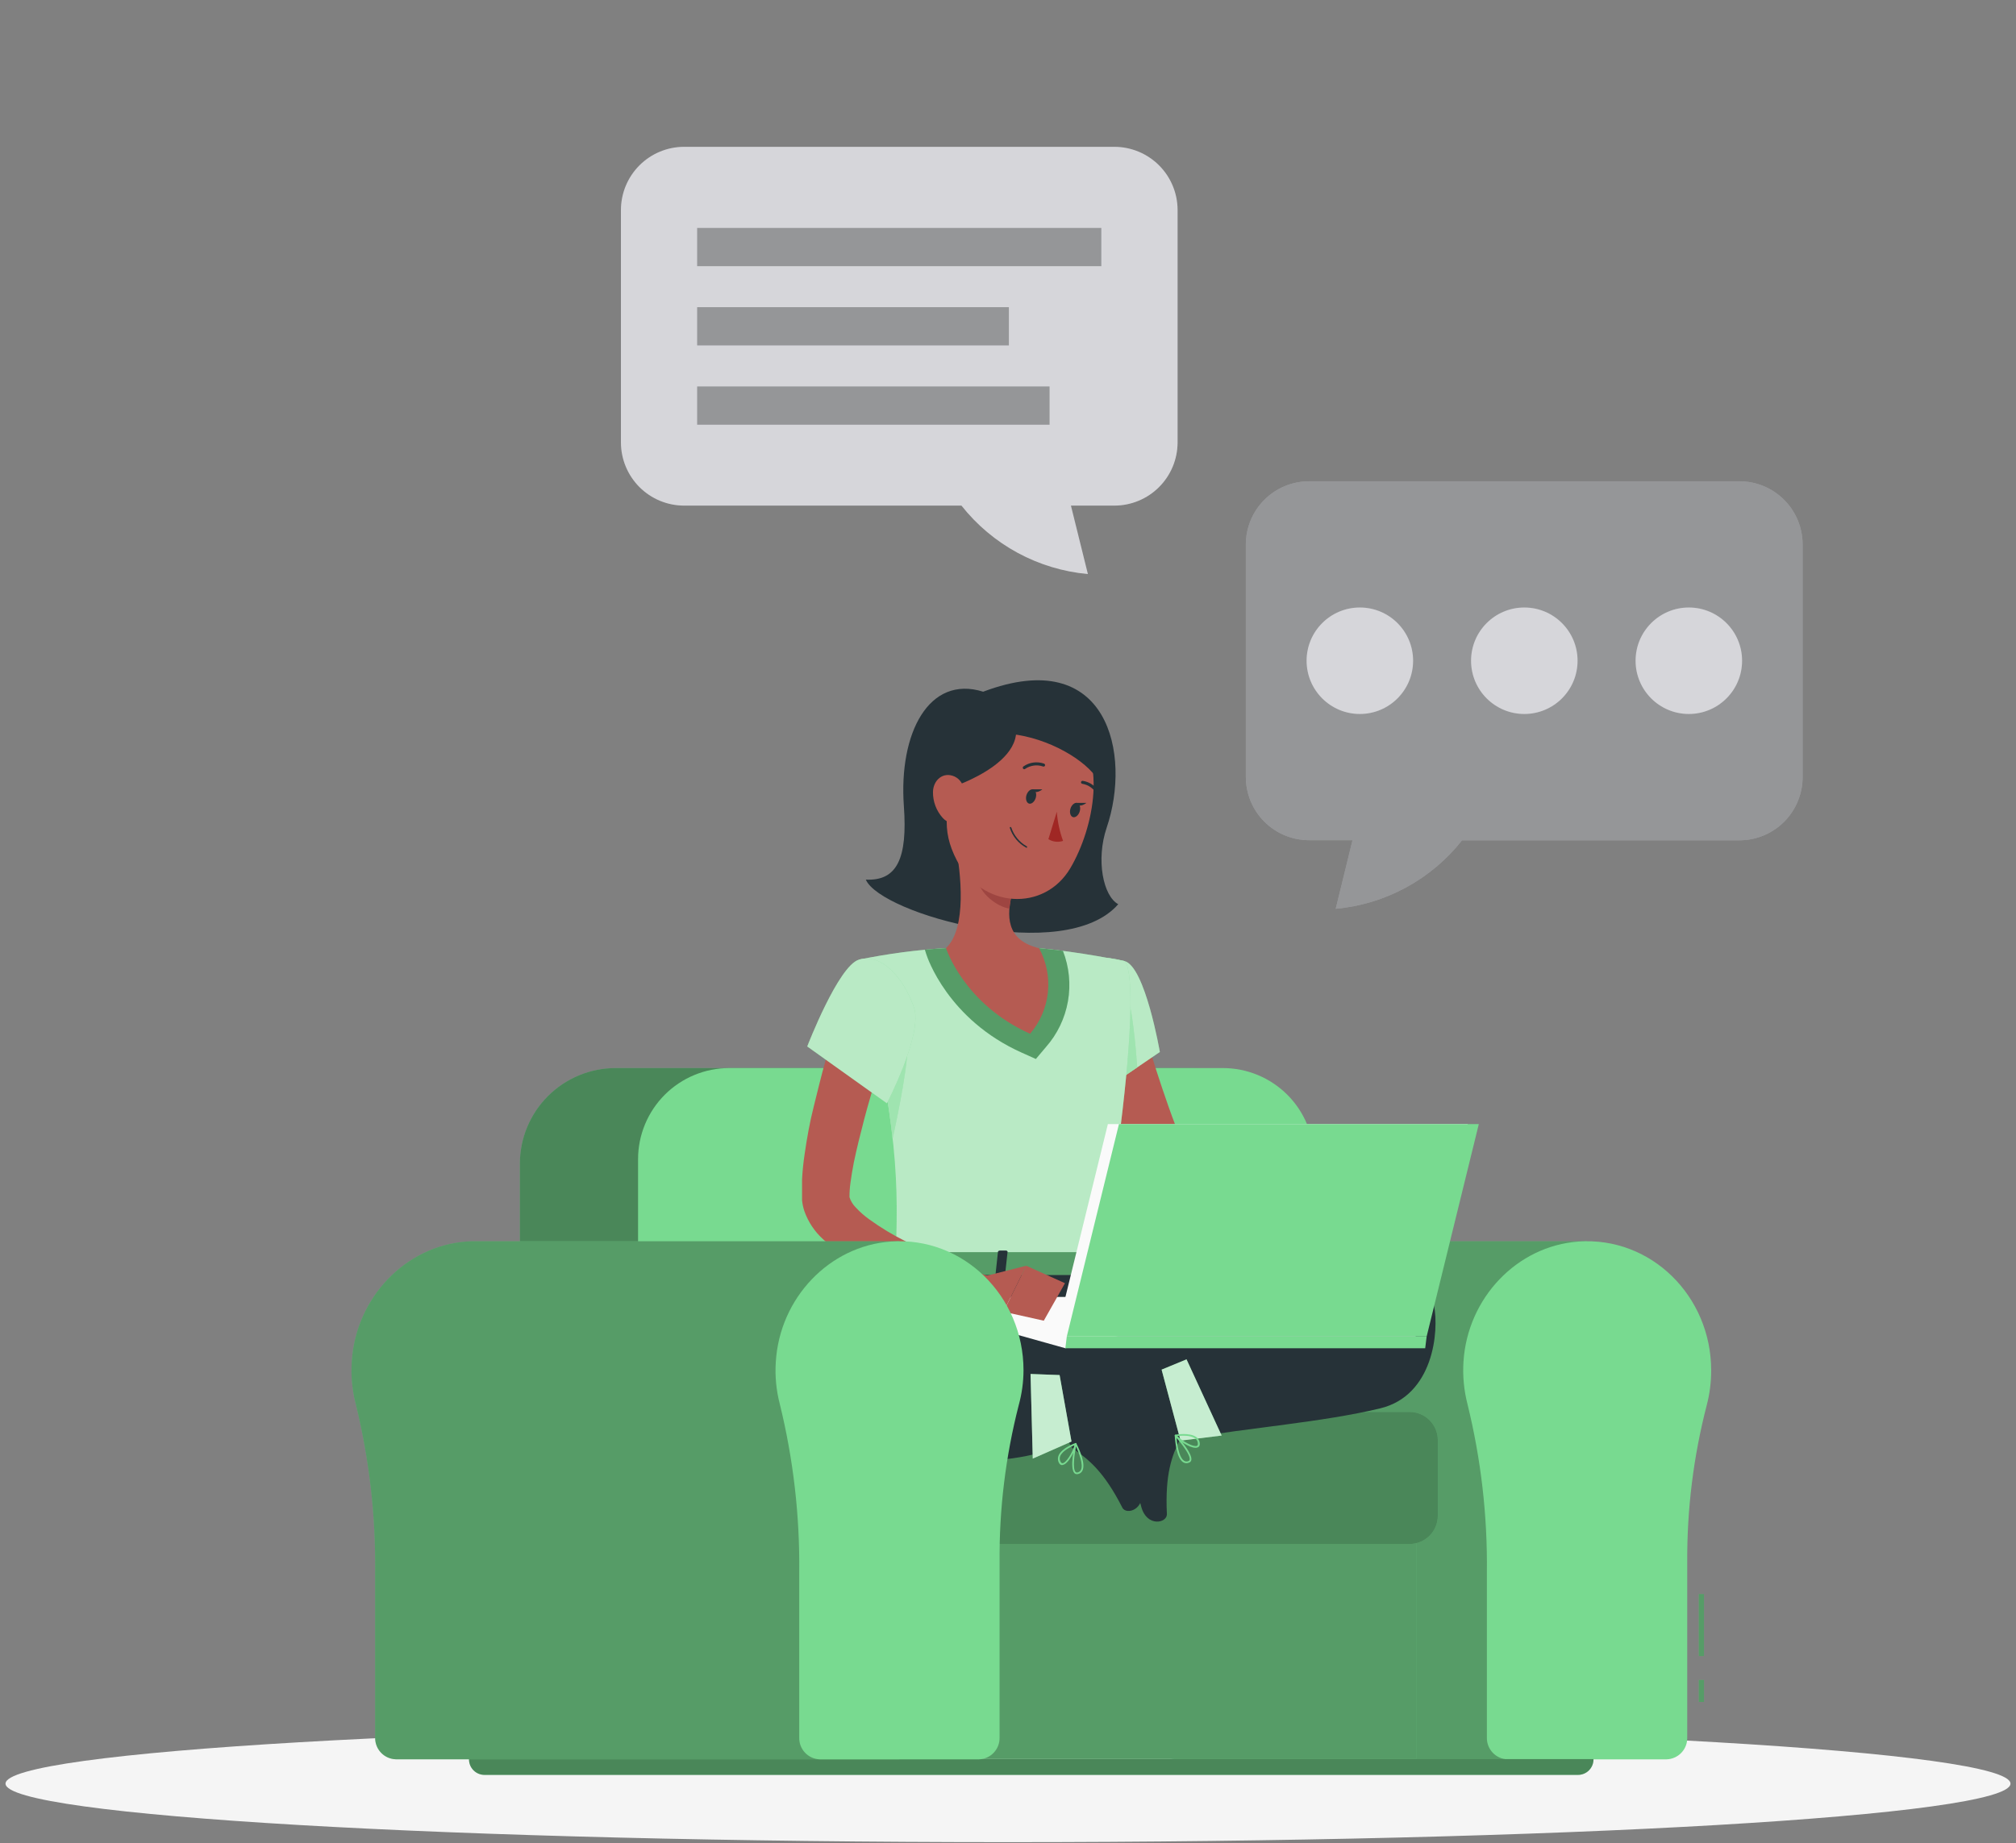 <svg width="234" height="214" viewBox="0 0 234 214" fill="none" xmlns="http://www.w3.org/2000/svg">
<rect x="0" y="0" width="234" height="214" fill="#808080" stroke="none"/>
<path d="M117 213.871C181.264 213.871 233.36 210.83 233.36 207.078C233.36 203.326 181.264 200.284 117 200.284C52.737 200.284 0.641 203.326 0.641 207.078C0.641 210.83 52.737 213.871 117 213.871Z" fill="#F5F5F5"/>
<path d="M201.912 55.874H151.945C150.003 55.874 148.139 56.644 146.764 58.016C145.388 59.387 144.612 61.248 144.605 63.19V90.232C144.612 92.171 145.385 94.029 146.757 95.4C148.129 96.771 149.988 97.543 151.927 97.547H156.986L155.036 105.511C157.892 105.251 160.666 104.411 163.187 103.044C165.709 101.677 167.926 99.811 169.703 97.56H201.912C203.851 97.555 205.71 96.783 207.082 95.412C208.454 94.041 209.227 92.183 209.234 90.244V63.19C209.227 61.251 208.454 59.393 207.082 58.022C205.71 56.651 203.851 55.879 201.912 55.874Z" fill="#D1D1D6"/>
<path opacity="0.3" d="M201.912 55.874H151.945C150.003 55.874 148.139 56.644 146.764 58.016C145.388 59.387 144.612 61.248 144.605 63.19V90.232C144.612 92.171 145.385 94.029 146.757 95.4C148.129 96.771 149.988 97.543 151.927 97.547H156.986L155.036 105.511C157.892 105.251 160.666 104.411 163.187 103.044C165.709 101.677 167.926 99.811 169.703 97.56H201.912C203.851 97.555 205.71 96.783 207.082 95.412C208.454 94.041 209.227 92.183 209.234 90.244V63.19C209.227 61.251 208.454 59.393 207.082 58.022C205.71 56.651 203.851 55.879 201.912 55.874Z" fill="#070A08"/>
<path d="M196.025 82.892C199.439 82.892 202.206 80.125 202.206 76.711C202.206 73.297 199.439 70.53 196.025 70.53C192.611 70.53 189.844 73.297 189.844 76.711C189.844 80.125 192.611 82.892 196.025 82.892Z" fill="#D1D1D6"/>
<path d="M176.929 82.892C180.343 82.892 183.111 80.125 183.111 76.711C183.111 73.297 180.343 70.53 176.929 70.53C173.516 70.53 170.748 73.297 170.748 76.711C170.748 80.125 173.516 82.892 176.929 82.892Z" fill="#D1D1D6"/>
<path d="M157.84 82.892C161.253 82.892 164.021 80.125 164.021 76.711C164.021 73.297 161.253 70.53 157.84 70.53C154.426 70.53 151.658 73.297 151.658 76.711C151.658 80.125 154.426 82.892 157.84 82.892Z" fill="#D1D1D6"/>
<g opacity="0.1">
<path d="M196.025 82.892C199.439 82.892 202.206 80.125 202.206 76.711C202.206 73.297 199.439 70.53 196.025 70.53C192.611 70.53 189.844 73.297 189.844 76.711C189.844 80.125 192.611 82.892 196.025 82.892Z" fill="#FAFAFA"/>
<path d="M176.929 82.892C180.343 82.892 183.111 80.125 183.111 76.711C183.111 73.297 180.343 70.53 176.929 70.53C173.516 70.53 170.748 73.297 170.748 76.711C170.748 80.125 173.516 82.892 176.929 82.892Z" fill="#FAFAFA"/>
<path d="M157.84 82.892C161.253 82.892 164.021 80.125 164.021 76.711C164.021 73.297 161.253 70.53 157.84 70.53C154.426 70.53 151.658 73.297 151.658 76.711C151.658 80.125 154.426 82.892 157.84 82.892Z" fill="#FAFAFA"/>
</g>
<path d="M79.39 17.046H129.363C131.303 17.052 133.161 17.826 134.533 19.197C135.905 20.569 136.678 22.428 136.684 24.367V51.403C136.672 53.339 135.896 55.192 134.525 56.558C133.154 57.925 131.299 58.695 129.363 58.701H124.304L126.272 66.647C123.415 66.387 120.641 65.549 118.118 64.183C115.596 62.817 113.378 60.952 111.599 58.701H79.39C77.451 58.695 75.593 57.921 74.222 56.549C72.851 55.177 72.079 53.319 72.074 51.379V24.373C72.077 22.433 72.849 20.573 74.22 19.2C75.591 17.827 77.45 17.052 79.39 17.046Z" fill="#D1D1D6"/>
<path opacity="0.1" d="M79.39 17.046H129.363C131.303 17.052 133.161 17.826 134.533 19.197C135.905 20.569 136.678 22.428 136.684 24.367V51.403C136.672 53.339 135.896 55.192 134.525 56.558C133.154 57.925 131.299 58.695 129.363 58.701H124.304L126.272 66.647C123.415 66.387 120.641 65.549 118.118 64.183C115.596 62.817 113.378 60.952 111.599 58.701H79.39C77.451 58.695 75.593 57.921 74.222 56.549C72.851 55.177 72.079 53.319 72.074 51.379V24.373C72.077 22.433 72.849 20.573 74.22 19.2C75.591 17.827 77.45 17.052 79.39 17.046Z" fill="#FAFAFA"/>
<path d="M127.832 26.462H80.92V30.903H127.832V26.462Z" fill="#D1D1D6"/>
<path d="M117.102 35.662H80.92V40.103H117.102V35.662Z" fill="#D1D1D6"/>
<path d="M121.825 44.868H80.92V49.309H121.825V44.868Z" fill="#D1D1D6"/>
<g opacity="0.3">
<path d="M127.832 26.462H80.92V30.903H127.832V26.462Z" fill="#070A08"/>
<path d="M117.102 35.662H80.92V40.103H117.102V35.662Z" fill="#070A08"/>
<path d="M121.825 44.868H80.92V49.309H121.825V44.868Z" fill="#070A08"/>
</g>
<path d="M145.836 144.106C145.506 144.106 145.17 144.106 144.828 144.136C137.699 144.646 131.931 150.683 131.475 158.113C131.374 159.753 131.53 161.4 131.937 162.992C133.511 169.382 134.269 175.946 134.194 182.526V201.73C134.181 202.382 134.426 203.013 134.875 203.485C135.325 203.957 135.943 204.232 136.594 204.251H184.215V144.106H145.836Z" fill="#78DA90"/>
<path opacity="0.3" d="M145.836 144.106C145.506 144.106 145.17 144.106 144.828 144.136C137.699 144.646 131.931 150.683 131.475 158.113C131.374 159.753 131.53 161.4 131.937 162.992C133.511 169.382 134.269 175.946 134.194 182.526V201.73C134.181 202.382 134.426 203.013 134.875 203.485C135.325 203.957 135.943 204.232 136.594 204.251H184.215V144.106H145.836Z" fill="#070A08"/>
<path d="M198.618 159.097C198.618 150.473 191.627 143.542 183.219 144.142C176.089 144.652 170.322 150.689 169.866 158.119C169.765 159.759 169.921 161.406 170.328 162.998C171.901 169.388 172.66 175.952 172.584 182.532V201.736C172.571 202.388 172.816 203.019 173.266 203.491C173.716 203.963 174.333 204.238 174.985 204.257H193.439C194.091 204.24 194.71 203.965 195.16 203.492C195.61 203.02 195.854 202.389 195.84 201.736V181.404C195.8 175.238 196.562 169.093 198.108 163.124C198.451 161.809 198.623 160.456 198.618 159.097Z" fill="#78DA90"/>
<path d="M164.399 167.721H103.689V204.221H164.399V167.721Z" fill="#78DA90"/>
<path opacity="0.3" d="M164.399 167.721H103.689V204.221H164.399V167.721Z" fill="#070A08"/>
<path d="M71.462 124.001H138.497C141.445 124.001 144.272 125.172 146.356 127.257C148.44 129.341 149.611 132.168 149.611 135.116V175.973H60.342V135.116C60.342 133.656 60.63 132.21 61.188 130.861C61.747 129.512 62.567 128.287 63.599 127.255C64.632 126.222 65.858 125.404 67.207 124.846C68.556 124.287 70.002 124.001 71.462 124.001Z" fill="#78DA90"/>
<path opacity="0.4" d="M71.462 124.001H138.497C141.445 124.001 144.272 125.172 146.356 127.257C148.44 129.341 149.611 132.168 149.611 135.116V175.973H60.342V135.116C60.342 133.656 60.63 132.21 61.188 130.861C61.747 129.512 62.567 128.287 63.599 127.255C64.632 126.222 65.858 125.404 67.207 124.846C68.556 124.287 70.002 124.001 71.462 124.001Z" fill="#070A08"/>
<path d="M84.641 124.001H141.941C144.748 124.001 147.439 125.116 149.423 127.1C151.407 129.084 152.522 131.776 152.522 134.582V175.991H74.061V134.582C74.061 133.192 74.334 131.816 74.866 130.533C75.398 129.249 76.177 128.083 77.159 127.1C78.142 126.118 79.308 125.338 80.592 124.807C81.876 124.275 83.251 124.001 84.641 124.001Z" fill="#78DA90"/>
<path d="M107.158 163.922H163.613C164.482 163.922 165.315 164.267 165.93 164.882C166.544 165.496 166.889 166.33 166.889 167.199V175.979C166.889 176.848 166.544 177.681 165.93 178.296C165.315 178.91 164.482 179.255 163.613 179.255H107.158C106.899 179.255 106.65 179.152 106.466 178.969C106.283 178.786 106.18 178.537 106.18 178.277V164.924C106.177 164.794 106.2 164.664 106.247 164.543C106.295 164.421 106.367 164.31 106.458 164.217C106.549 164.124 106.658 164.049 106.778 163.999C106.898 163.948 107.028 163.922 107.158 163.922Z" fill="#78DA90"/>
<path opacity="0.4" d="M107.158 163.922H163.613C164.482 163.922 165.315 164.267 165.93 164.882C166.544 165.496 166.889 166.33 166.889 167.199V175.979C166.889 176.848 166.544 177.681 165.93 178.296C165.315 178.91 164.482 179.255 163.613 179.255H107.158C106.899 179.255 106.65 179.152 106.466 178.969C106.283 178.786 106.18 178.537 106.18 178.277V164.924C106.177 164.794 106.2 164.664 106.247 164.543C106.295 164.421 106.367 164.31 106.458 164.217C106.549 164.124 106.658 164.049 106.778 163.999C106.898 163.948 107.028 163.922 107.158 163.922Z" fill="#070A08"/>
<path d="M54.45 204.227H184.96V204.263C184.96 204.74 184.77 205.198 184.433 205.536C184.095 205.874 183.637 206.063 183.16 206.063H56.238C55.76 206.063 55.303 205.874 54.965 205.536C54.627 205.198 54.438 204.74 54.438 204.263V204.227H54.45Z" fill="#78DA90"/>
<path opacity="0.4" d="M54.45 204.227H184.96V204.263C184.96 204.74 184.77 205.198 184.433 205.536C184.095 205.874 183.637 206.063 183.16 206.063H56.238C55.76 206.063 55.303 205.874 54.965 205.536C54.627 205.198 54.438 204.74 54.438 204.263V204.227H54.45Z" fill="#070A08"/>
<path d="M132.435 117.958L132.675 118.936L132.951 119.998C133.143 120.707 133.347 121.421 133.551 122.129C133.978 123.557 134.44 124.986 134.92 126.408C135.4 127.83 135.898 129.259 136.438 130.669C136.708 131.377 136.972 132.085 137.248 132.787L137.578 133.633C137.644 133.779 137.731 133.915 137.836 134.036C138.636 134.846 139.611 135.462 140.687 135.836C142.007 136.359 143.365 136.781 144.75 137.096C146.178 137.426 147.649 137.696 149.137 137.93C150.625 138.164 152.138 138.35 153.614 138.531L153.668 141.561C150.454 141.883 147.216 141.869 144.006 141.519C142.323 141.349 140.66 141.026 139.037 140.553C138.158 140.291 137.303 139.956 136.48 139.551C135.534 139.091 134.666 138.483 133.912 137.75C133.474 137.317 133.095 136.829 132.783 136.298C132.699 136.16 132.627 136.01 132.549 135.86L132.405 135.56L132.141 135.026C131.793 134.312 131.445 133.591 131.121 132.865C130.467 131.413 129.837 129.955 129.266 128.46C128.696 126.966 128.15 125.46 127.664 123.917C127.43 123.143 127.208 122.369 126.998 121.577L126.692 120.377C126.596 119.956 126.518 119.596 126.422 119.092L132.435 117.958Z" fill="#B55B52"/>
<path d="M130.521 111.579C132.921 112.179 134.626 122.135 134.626 122.135L127.97 126.66C127.97 126.66 121.585 116.632 123.445 113.979C125.402 111.213 126.992 110.684 130.521 111.579Z" fill="#78DA90"/>
<path opacity="0.5" d="M130.521 111.579C132.921 112.179 134.626 122.135 134.626 122.135L127.97 126.66C127.97 126.66 121.585 116.632 123.445 113.979C125.402 111.213 126.992 110.684 130.521 111.579Z" fill="#FAFAFA"/>
<path d="M130.738 115.191L125.57 116.392L125.072 121.445C125.949 123.231 126.917 124.972 127.971 126.66L132.004 123.917C131.836 121.595 131.404 116.764 130.738 115.191Z" fill="#78DA90"/>
<path opacity="0.3" d="M130.738 115.191L125.57 116.392L125.072 121.445C125.949 123.231 126.917 124.972 127.971 126.66L132.004 123.917C131.836 121.595 131.404 116.764 130.738 115.191Z" fill="#FAFAFA"/>
<path d="M152.762 138.477L156.92 134.276L157.467 140.211C157.467 140.211 154.346 142.317 152.191 141.183L152.762 138.477Z" fill="#B55B52"/>
<path d="M161.807 133.633L161.993 138.627L157.468 140.199L156.922 134.264L161.807 133.633Z" fill="#B55B52"/>
<path d="M130.522 111.579C130.522 111.579 133.312 112.563 127.719 146.95H103.918C104.32 137.264 104.332 131.287 99.717 111.411C103.041 110.723 106.41 110.278 109.799 110.078C113.395 109.82 117.005 109.82 120.601 110.078C125.258 110.504 130.522 111.579 130.522 111.579Z" fill="#78DA90"/>
<path opacity="0.5" d="M130.522 111.579C130.522 111.579 133.312 112.563 127.719 146.95H103.918C104.32 137.264 104.332 131.287 99.717 111.411C103.041 110.723 106.41 110.278 109.799 110.078C113.395 109.82 117.005 109.82 120.601 110.078C125.258 110.504 130.522 111.579 130.522 111.579Z" fill="#FAFAFA"/>
<path d="M123.373 110.39C122.461 110.27 121.525 110.162 120.613 110.078C117.016 109.82 113.406 109.82 109.81 110.078C108.976 110.12 108.148 110.18 107.35 110.258L107.524 110.804C107.62 111.111 110.002 118.36 118.59 122.207L120.234 122.945L121.399 121.565C122.723 120.064 123.608 118.226 123.956 116.255C124.304 114.284 124.103 112.255 123.373 110.39Z" fill="#78DA90"/>
<path opacity="0.3" d="M123.373 110.39C122.461 110.27 121.525 110.162 120.613 110.078C117.016 109.82 113.406 109.82 109.81 110.078C108.976 110.12 108.148 110.18 107.35 110.258L107.524 110.804C107.62 111.111 110.002 118.36 118.59 122.207L120.234 122.945L121.399 121.565C122.723 120.064 123.608 118.226 123.956 116.255C124.304 114.284 124.103 112.255 123.373 110.39Z" fill="#070A08"/>
<path d="M105.297 120.641L102.225 123.251C102.885 126.732 103.323 129.631 103.605 132.205C104.181 129.619 105.639 122.615 105.297 120.641Z" fill="#78DA90"/>
<path opacity="0.3" d="M105.297 120.641L102.225 123.251C102.885 126.732 103.323 129.631 103.605 132.205C104.181 129.619 105.639 122.615 105.297 120.641Z" fill="#FAFAFA"/>
<path d="M114.119 80.306C107.818 78.331 104.307 85.107 104.913 93.581C105.351 99.654 104.127 102.301 100.496 102.121C102.194 106.111 123.601 112.113 129.795 104.977C128.054 104.035 127.184 99.84 128.456 96.083C131.337 87.609 128.666 74.814 114.119 80.306Z" fill="#263238"/>
<path d="M110.879 97.908C111.557 101.388 112.241 107.756 109.805 110.078C109.805 110.078 111.863 116.566 119.563 120.016C120.724 118.661 121.446 116.984 121.631 115.209C121.816 113.434 121.457 111.644 120.601 110.078C116.724 109.154 116.826 106.273 117.498 103.573L110.879 97.908Z" fill="#B55B52"/>
<path d="M113.58 100.218L117.511 103.573C117.344 104.2 117.232 104.841 117.175 105.487C115.692 105.277 113.658 103.651 113.502 102.097C113.414 101.471 113.441 100.834 113.58 100.218Z" fill="#9E4541"/>
<path d="M111.203 88.18C109.841 93.833 109.145 96.197 111.071 99.906C113.97 105.481 121.213 105.907 124.238 100.788C126.963 96.167 128.733 87.699 123.98 83.823C122.936 82.963 121.689 82.384 120.358 82.142C119.027 81.9 117.657 82.002 116.377 82.439C115.096 82.875 113.949 83.632 113.044 84.636C112.138 85.641 111.505 86.861 111.203 88.18Z" fill="#B55B52"/>
<path d="M110.201 91.498C110.201 91.498 121.904 87.855 116.551 81.704C110.249 83.258 110.201 85.107 110.201 85.107V91.498Z" fill="#263238"/>
<path d="M117.294 85.209C121.699 85.665 126.08 88.257 127.496 90.61C128.312 86.607 125.443 81.608 122.251 80.906C119.058 80.204 115.199 81.704 115.199 81.704L117.294 85.209Z" fill="#263238"/>
<path d="M108.292 91.93C108.272 93.051 108.68 94.136 109.432 94.967C110.44 96.059 111.664 95.345 111.988 93.995C112.277 92.794 112.103 90.736 110.788 90.148C109.474 89.56 108.328 90.562 108.292 91.93Z" fill="#B55B52"/>
<path d="M157.754 151.607C144.468 151.421 135.76 160.543 135.76 160.543C137.032 164.234 137.836 167.007 137.836 167.007C145.116 165.717 153.385 165.146 160.203 163.508C166.36 162.026 167.068 154.596 166.438 151.505C165.808 148.415 162.315 147.701 158.895 146.704C154.988 145.582 147.528 145.552 142.181 145.588C136.54 145.618 129.128 146.152 125.287 146.962C125.287 146.962 117.132 146.704 111.094 146.854C107.565 146.35 109.642 151.475 115.211 155.814C118.098 158.016 121.402 159.608 124.923 160.495C128.444 161.381 132.108 161.542 135.694 160.969H135.736" fill="#263238"/>
<path d="M137.01 166.125L135.317 159.763C135.292 159.653 135.226 159.555 135.133 159.49C135.04 159.425 134.926 159.396 134.813 159.409L129.586 160.009C129.452 160.028 129.323 160.075 129.209 160.148C129.095 160.221 128.998 160.318 128.925 160.432C128.852 160.546 128.805 160.675 128.786 160.809C128.768 160.943 128.778 161.08 128.818 161.21C129.448 163.418 129.862 164.45 130.618 167.247C131.074 168.969 131.819 172.576 132.473 174.953C133.127 177.329 135.473 176.831 135.443 175.787C135.215 171.094 136.044 168.999 136.926 167.169C137.076 166.842 137.106 166.472 137.01 166.125Z" fill="#263238"/>
<path d="M137.71 169.875C137.571 169.875 137.436 169.833 137.32 169.755C136.618 169.299 136.414 167.625 136.354 166.671C136.352 166.65 136.357 166.63 136.367 166.613C136.377 166.595 136.393 166.581 136.412 166.573C136.43 166.565 136.451 166.564 136.471 166.568C136.491 166.573 136.509 166.583 136.522 166.599C136.72 166.815 138.46 168.747 138.274 169.527C138.257 169.595 138.223 169.658 138.175 169.708C138.126 169.759 138.065 169.796 137.998 169.815C137.908 169.855 137.809 169.876 137.71 169.875ZM136.57 166.947C136.69 168.333 137.002 169.311 137.428 169.587C137.502 169.636 137.586 169.667 137.674 169.675C137.762 169.683 137.851 169.67 137.932 169.635C137.969 169.625 138.002 169.605 138.028 169.577C138.055 169.55 138.073 169.516 138.082 169.479C138.208 168.969 137.164 167.631 136.57 166.947Z" fill="#78DA90"/>
<path d="M137.027 167.253L134.83 159.013L137.723 157.819L141.798 166.665L137.027 167.253Z" fill="#78DA90"/>
<path opacity="0.6" d="M137.027 167.253L134.83 159.013L137.723 157.819L141.798 166.665L137.027 167.253Z" fill="#FAFAFA"/>
<path d="M138.761 168.087C138.059 168.087 136.799 167.241 136.361 166.725C136.353 166.71 136.35 166.693 136.35 166.677C136.35 166.66 136.353 166.644 136.361 166.629C136.367 166.613 136.377 166.599 136.389 166.588C136.402 166.576 136.417 166.568 136.433 166.563C136.499 166.563 138.041 166.281 138.833 166.827C138.945 166.901 139.039 166.997 139.11 167.11C139.182 167.222 139.228 167.349 139.248 167.481C139.308 167.835 139.157 167.985 139.025 168.039C138.943 168.079 138.852 168.095 138.761 168.087ZM136.649 166.725C137.249 167.325 138.521 168.033 138.923 167.859C138.959 167.859 139.073 167.787 139.031 167.505C139.016 167.399 138.978 167.298 138.92 167.207C138.862 167.117 138.785 167.041 138.695 166.983C138.137 166.593 137.069 166.677 136.649 166.725Z" fill="#78DA90"/>
<path d="M108.473 147.268C101.086 146.32 90.157 145.954 89.533 153.654C88.909 161.354 94.22 169.257 108.665 169.683C123.111 170.109 126.231 166.479 126.747 163.382C127.407 159.469 128.548 158.473 125.097 156.703C121.646 154.932 121.01 148.871 108.473 147.268Z" fill="#263238"/>
<path d="M124.1 167.439L122.402 161.078C122.37 160.968 122.378 160.851 122.427 160.748C122.476 160.645 122.561 160.563 122.666 160.519L127.509 158.455C127.633 158.408 127.764 158.387 127.896 158.393C128.028 158.4 128.157 158.435 128.275 158.495C128.393 158.555 128.497 158.639 128.58 158.742C128.663 158.844 128.723 158.963 128.757 159.091C129.31 161.324 129.466 162.428 130.21 165.224C130.666 166.947 131.794 170.458 132.43 172.834C133.066 175.211 130.744 175.967 130.27 175.031C128.133 170.83 126.351 169.449 124.695 168.291C124.403 168.085 124.193 167.784 124.1 167.439Z" fill="#263238"/>
<path d="M124.994 171.148C124.939 171.149 124.884 171.138 124.834 171.116C124.783 171.095 124.738 171.062 124.7 171.022C124.148 170.422 124.7 167.901 124.76 167.613C124.764 167.593 124.774 167.574 124.789 167.56C124.804 167.546 124.824 167.537 124.844 167.535C124.864 167.532 124.884 167.536 124.902 167.546C124.919 167.555 124.933 167.571 124.94 167.589C125.366 168.447 126.021 169.989 125.636 170.746C125.583 170.852 125.504 170.944 125.407 171.014C125.31 171.083 125.197 171.127 125.078 171.142L124.994 171.148ZM124.892 167.937C124.718 168.831 124.478 170.506 124.838 170.884C124.864 170.912 124.897 170.934 124.934 170.945C124.971 170.957 125.011 170.959 125.048 170.95C125.136 170.938 125.22 170.906 125.292 170.854C125.364 170.803 125.423 170.735 125.462 170.656C125.781 170.037 125.21 168.633 124.892 167.925V167.937Z" fill="#78DA90"/>
<path d="M123.29 170.097C123.146 170.097 122.972 170.025 122.858 169.719C122.81 169.595 122.789 169.462 122.794 169.329C122.799 169.196 122.831 169.066 122.888 168.945C123.284 168.093 124.76 167.559 124.82 167.541C124.834 167.532 124.851 167.527 124.868 167.527C124.885 167.527 124.902 167.532 124.916 167.541C124.931 167.55 124.942 167.564 124.948 167.58C124.955 167.596 124.956 167.614 124.952 167.631C124.826 168.375 123.98 170.031 123.326 170.079L123.29 170.097ZM124.718 167.793C124.328 167.955 123.356 168.393 123.068 169.029C123.027 169.124 123.006 169.226 123.006 169.329C123.006 169.433 123.027 169.535 123.068 169.629C123.164 169.893 123.296 169.881 123.332 169.875C123.746 169.857 124.508 168.615 124.718 167.793Z" fill="#78DA90"/>
<path d="M124.37 167.361L122.99 159.643L119.617 159.517L119.875 169.341L124.37 167.361Z" fill="#78DA90"/>
<path opacity="0.6" d="M124.37 167.361L122.99 159.643L119.617 159.517L119.875 169.341L124.37 167.361Z" fill="#FAFAFA"/>
<path d="M119.144 92.308C119.006 92.758 119.144 93.197 119.432 93.293C119.72 93.389 120.08 93.089 120.218 92.638C120.356 92.188 120.218 91.744 119.93 91.654C119.642 91.564 119.288 91.864 119.144 92.308Z" fill="#263238"/>
<path d="M124.249 93.881C124.111 94.337 124.249 94.775 124.537 94.865C124.825 94.955 125.185 94.661 125.323 94.211C125.462 93.761 125.323 93.317 125.035 93.227C124.747 93.137 124.393 93.431 124.249 93.881Z" fill="#263238"/>
<path d="M124.898 93.215H126.099C126.099 93.215 125.265 93.911 124.898 93.215Z" fill="#263238"/>
<path d="M122.666 94.247C122.751 95.401 122.995 96.538 123.392 97.626C123.111 97.719 122.812 97.749 122.518 97.715C122.223 97.681 121.94 97.583 121.688 97.427L122.666 94.247Z" fill="#A02724"/>
<path d="M119.162 98.418C119.156 98.42 119.15 98.422 119.144 98.422C119.137 98.422 119.131 98.42 119.126 98.418C118.214 97.928 117.528 97.104 117.211 96.119C117.208 96.108 117.206 96.097 117.207 96.085C117.208 96.073 117.212 96.062 117.218 96.052C117.223 96.042 117.231 96.033 117.24 96.026C117.249 96.019 117.26 96.014 117.271 96.011C117.294 96.005 117.317 96.009 117.337 96.02C117.357 96.031 117.372 96.049 117.379 96.071C117.686 97 118.328 97.781 119.18 98.262C119.197 98.272 119.21 98.287 119.218 98.305C119.225 98.323 119.227 98.343 119.222 98.362C119.217 98.381 119.207 98.397 119.191 98.41C119.176 98.422 119.157 98.429 119.138 98.43L119.162 98.418Z" fill="#263238"/>
<path d="M118.891 89.308C118.853 89.307 118.816 89.294 118.785 89.271C118.755 89.247 118.733 89.215 118.722 89.178C118.711 89.141 118.713 89.102 118.726 89.066C118.739 89.03 118.763 88.999 118.795 88.978C119.141 88.737 119.54 88.583 119.957 88.528C120.375 88.473 120.799 88.518 121.196 88.66C121.238 88.679 121.272 88.714 121.29 88.758C121.308 88.801 121.308 88.85 121.292 88.894C121.283 88.915 121.27 88.935 121.253 88.951C121.236 88.967 121.216 88.98 121.194 88.988C121.172 88.997 121.149 89.001 121.126 89C121.102 88.999 121.079 88.994 121.058 88.984C120.712 88.865 120.343 88.83 119.981 88.882C119.62 88.933 119.275 89.068 118.975 89.278C118.95 89.295 118.922 89.305 118.891 89.308Z" fill="#263238"/>
<path d="M127.484 92.344C127.452 92.344 127.42 92.335 127.392 92.319C127.365 92.302 127.343 92.277 127.328 92.248C127.163 91.922 126.924 91.64 126.63 91.423C126.336 91.206 125.996 91.061 125.636 91C125.612 90.999 125.589 90.992 125.568 90.982C125.547 90.971 125.529 90.957 125.514 90.939C125.499 90.921 125.487 90.9 125.48 90.877C125.473 90.855 125.471 90.831 125.474 90.808C125.48 90.762 125.503 90.721 125.539 90.692C125.574 90.663 125.62 90.649 125.666 90.652C126.086 90.714 126.486 90.876 126.829 91.126C127.173 91.376 127.451 91.705 127.64 92.086C127.662 92.128 127.666 92.176 127.653 92.221C127.639 92.266 127.609 92.304 127.568 92.326C127.542 92.338 127.513 92.344 127.484 92.344Z" fill="#263238"/>
<path d="M119.791 91.642H120.991C120.991 91.642 120.157 92.344 119.791 91.642Z" fill="#263238"/>
<path d="M103.563 145.552L103.371 147.683C103.287 147.851 103.485 148.019 103.761 148.019H127.838C128.048 148.019 128.229 147.911 128.241 147.779L128.457 145.648C128.457 145.498 128.289 145.372 128.048 145.372H103.947C103.873 145.366 103.799 145.379 103.731 145.411C103.664 145.442 103.606 145.491 103.563 145.552Z" fill="#78DA90"/>
<path opacity="0.3" d="M103.563 145.552L103.371 147.683C103.287 147.851 103.485 148.019 103.761 148.019H127.838C128.048 148.019 128.229 147.911 128.241 147.779L128.457 145.648C128.457 145.498 128.289 145.372 128.048 145.372H103.947C103.873 145.366 103.799 145.379 103.731 145.411C103.664 145.442 103.606 145.491 103.563 145.552Z" fill="#070A08"/>
<path d="M106.798 148.247H106.156C106.024 148.247 105.928 148.181 105.934 148.103L106.24 145.33C106.24 145.252 106.36 145.186 106.486 145.186H107.134C107.26 145.186 107.362 145.252 107.35 145.33L107.05 148.103C107.038 148.181 106.93 148.247 106.798 148.247Z" fill="#263238"/>
<path d="M126.003 148.247H125.403C125.271 148.247 125.175 148.181 125.187 148.103L125.487 145.33C125.487 145.252 125.607 145.186 125.739 145.186H126.381C126.513 145.186 126.609 145.252 126.597 145.33L126.297 148.103C126.267 148.181 126.153 148.247 126.003 148.247Z" fill="#263238"/>
<path d="M116.4 148.247H115.752C115.626 148.247 115.524 148.181 115.536 148.103L115.836 145.33C115.836 145.252 115.962 145.186 116.088 145.186H116.736C116.862 145.186 116.958 145.252 116.952 145.33L116.646 148.103C116.652 148.181 116.538 148.247 116.4 148.247Z" fill="#263238"/>
<path d="M170.364 130.501H128.594L122.539 155.166H164.308L170.364 130.501Z" fill="#FAFAFA"/>
<path d="M149.203 150.569L123.655 156.528L107.26 151.931L107.428 150.569H149.203Z" fill="#FAFAFA"/>
<path d="M103.258 119.914C102.754 121.547 102.214 123.245 101.734 124.926C101.253 126.606 100.743 128.28 100.305 129.961C99.867 131.641 99.447 133.315 99.105 134.96C98.949 135.776 98.805 136.592 98.709 137.36C98.634 137.901 98.598 138.447 98.601 138.993C98.741 139.433 98.983 139.835 99.309 140.163C99.795 140.693 100.336 141.17 100.923 141.585C102.251 142.544 103.656 143.391 105.124 144.118C108.246 145.649 111.452 147.001 114.726 148.169L114 151.109C110.355 150.511 106.776 149.564 103.312 148.283C101.497 147.62 99.747 146.79 98.085 145.804C97.172 145.248 96.317 144.6 95.534 143.872C94.545 142.975 93.796 141.844 93.356 140.583C93.23 140.193 93.143 139.79 93.098 139.383V139.071V138.843V138.429C93.098 137.888 93.098 137.372 93.098 136.868C93.152 135.86 93.26 134.906 93.398 133.97C93.668 132.085 93.998 130.273 94.448 128.484C94.898 126.696 95.312 124.926 95.81 123.173C96.308 121.421 96.837 119.698 97.449 117.946L103.258 119.914Z" fill="#B55B52"/>
<path d="M99.699 111.411C97.298 112.137 93.697 121.493 93.697 121.493L102.945 128.094C102.945 128.094 107.104 120.094 106.102 117.01C105.028 113.811 102.423 110.582 99.699 111.411Z" fill="#78DA90"/>
<path opacity="0.5" d="M99.699 111.411C97.298 112.137 93.697 121.493 93.697 121.493L102.945 128.094C102.945 128.094 107.104 120.094 106.102 117.01C105.028 113.811 102.423 110.582 99.699 111.411Z" fill="#FAFAFA"/>
<path d="M113.561 148.355L119.118 146.95L116.472 152.286C116.472 152.286 112.715 152.448 111.473 150.353L113.561 148.355Z" fill="#B55B52"/>
<path d="M123.614 148.979L121.154 153.33L116.473 152.286L119.119 146.95L123.614 148.979Z" fill="#B55B52"/>
<path d="M171.649 130.501H129.88L123.824 155.166H165.593L171.649 130.501Z" fill="#78DA90"/>
<path d="M165.593 155.166L165.425 156.529H123.656L123.824 155.166H165.593Z" fill="#78DA90"/>
<path d="M197.784 185.071H197.184V192.266H197.784V185.071Z" fill="#78DA90"/>
<path opacity="0.3" d="M197.784 185.071H197.184V192.266H197.784V185.071Z" fill="#070A08"/>
<path d="M197.784 195.033H197.184V197.59H197.784V195.033Z" fill="#78DA90"/>
<path opacity="0.3" d="M197.784 195.033H197.184V197.59H197.784V195.033Z" fill="#070A08"/>
<path d="M55.187 144.106C54.851 144.106 54.515 144.106 54.173 144.136C47.043 144.646 41.276 150.683 40.826 158.113C40.719 159.753 40.875 161.401 41.288 162.992C42.858 169.383 43.617 175.946 43.544 182.526V201.73C43.53 202.383 43.774 203.014 44.224 203.486C44.674 203.959 45.293 204.234 45.945 204.251H104.398V144.106H55.187Z" fill="#78DA90"/>
<path opacity="0.3" d="M55.187 144.106C54.851 144.106 54.515 144.106 54.173 144.136C47.043 144.646 41.276 150.683 40.826 158.113C40.719 159.753 40.875 161.401 41.288 162.992C42.858 169.383 43.617 175.946 43.544 182.526V201.73C43.53 202.383 43.774 203.014 44.224 203.486C44.674 203.959 45.293 204.234 45.945 204.251H104.398V144.106H55.187Z" fill="#070A08"/>
<path d="M118.801 159.097C118.801 150.473 111.803 143.542 103.395 144.142C96.266 144.652 90.499 150.689 90.048 158.119C89.941 159.759 90.097 161.407 90.51 162.998C92.081 169.389 92.839 175.952 92.767 182.532V201.736C92.752 202.389 92.997 203.02 93.447 203.492C93.897 203.965 94.515 204.24 95.168 204.257H113.622C114.273 204.238 114.891 203.963 115.34 203.491C115.79 203.019 116.035 202.388 116.022 201.736V181.404C115.968 175.24 116.717 169.095 118.249 163.124C118.609 161.812 118.795 160.458 118.801 159.097Z" fill="#78DA90"/>
</svg>
